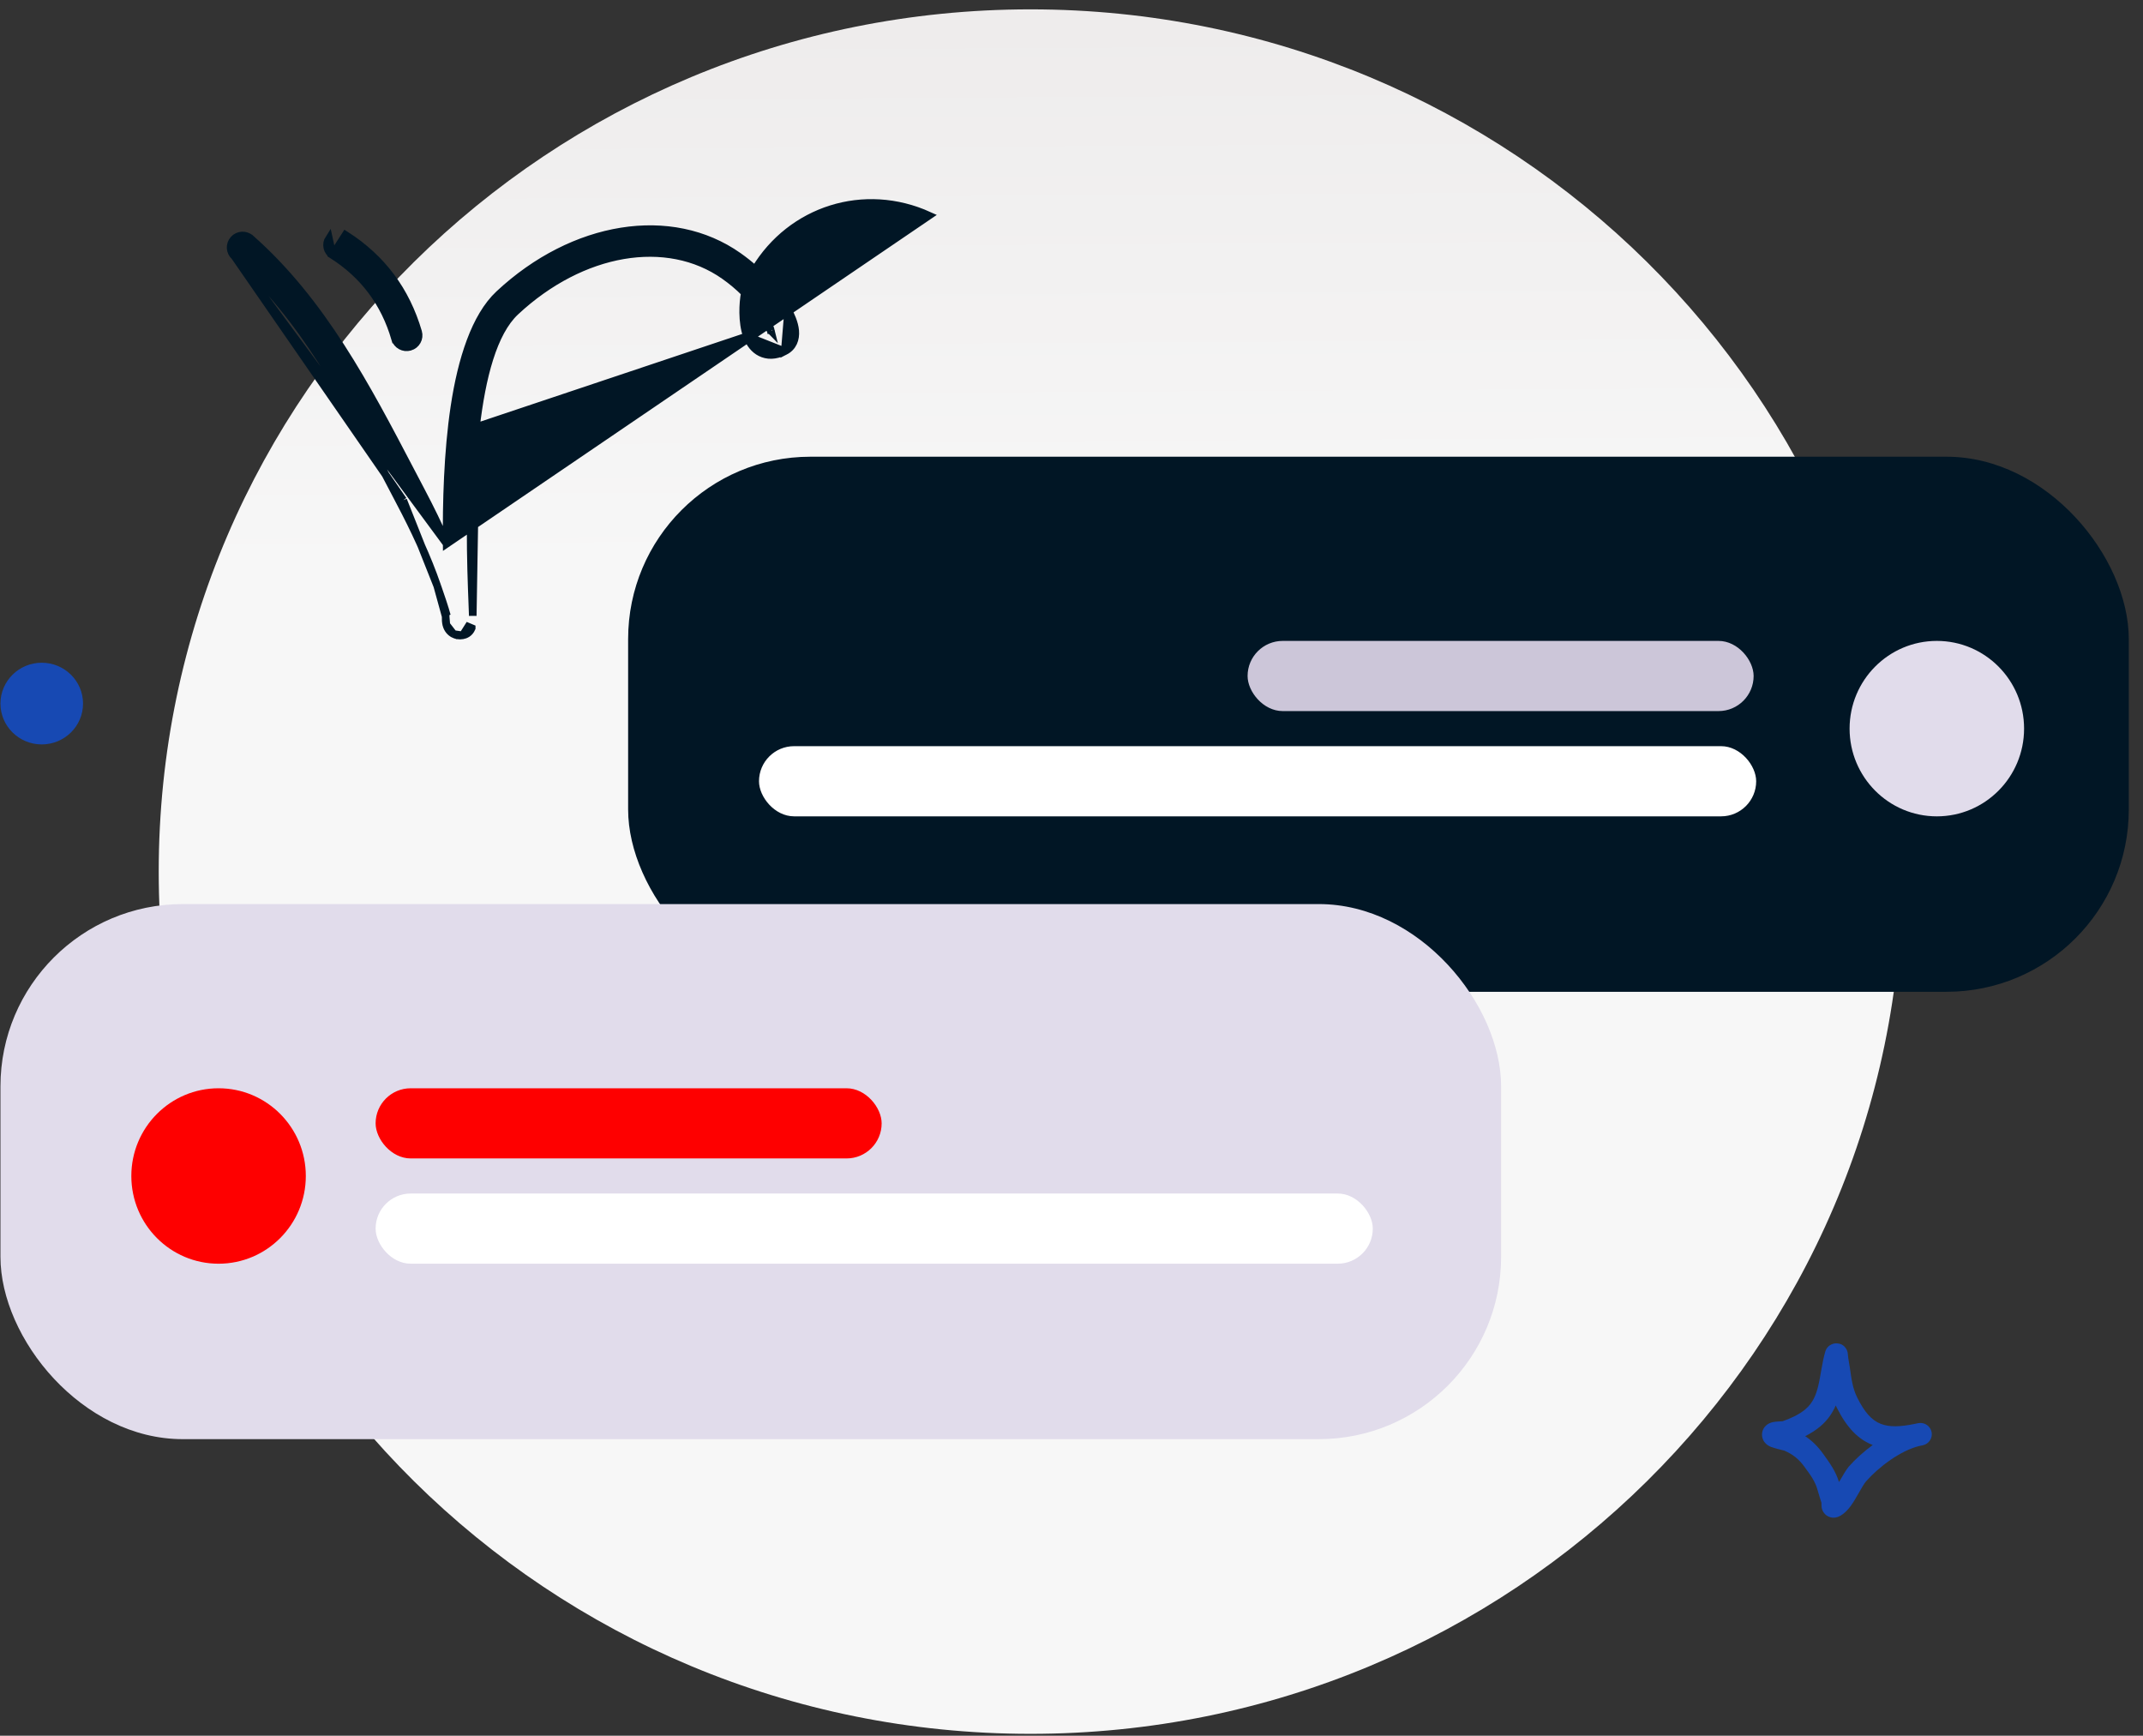 <svg width="142" height="115" viewBox="0 0 142 115" fill="none" xmlns="http://www.w3.org/2000/svg">
<rect x="0" y="0" width="142" height="115" fill="#333333" stroke="none"/>
<path d="M68.281 114.877C100.182 114.877 126.044 89.299 126.044 57.748C126.044 26.197 100.182 0.62 68.281 0.62C36.379 0.62 10.517 26.197 10.517 57.748C10.517 89.299 36.379 114.877 68.281 114.877Z" fill="url(#paint0_linear_5718_698)"/>
<path fill-rule="evenodd" clip-rule="evenodd" d="M118.118 94.165C118.645 93.98 119.199 93.733 119.626 93.376C120.133 92.952 120.339 92.406 120.478 91.832C120.656 91.093 120.727 90.306 120.943 89.567C121.023 89.292 121.176 89.188 121.242 89.142C121.409 89.026 121.577 88.995 121.736 89.007C121.924 89.02 122.182 89.09 122.352 89.402C122.376 89.446 122.407 89.514 122.428 89.607C122.444 89.675 122.454 89.889 122.47 89.977C122.511 90.193 122.545 90.41 122.577 90.628C122.684 91.353 122.745 91.969 123.083 92.635C123.54 93.539 123.999 94.092 124.621 94.337C125.223 94.574 125.942 94.529 126.86 94.344C126.948 94.323 127.034 94.305 127.12 94.29C127.525 94.22 127.912 94.483 127.992 94.882C128.071 95.281 127.814 95.67 127.412 95.757C127.329 95.776 127.246 95.793 127.164 95.809C125.923 96.113 124.486 97.198 123.65 98.148C123.393 98.441 123.016 99.26 122.631 99.782C122.348 100.167 122.029 100.421 121.761 100.511C121.582 100.571 121.43 100.562 121.305 100.532C121.124 100.487 120.973 100.39 120.858 100.235C120.795 100.151 120.736 100.037 120.709 99.893C120.695 99.823 120.694 99.646 120.694 99.566C120.616 99.299 120.52 99.039 120.45 98.77C120.283 98.128 119.956 97.722 119.568 97.185C119.204 96.683 118.814 96.367 118.242 96.115C118.168 96.097 117.567 95.951 117.355 95.868C117.045 95.746 116.898 95.541 116.844 95.43C116.753 95.243 116.744 95.079 116.762 94.943C116.789 94.742 116.88 94.569 117.042 94.43C117.143 94.344 117.293 94.26 117.494 94.219C117.649 94.187 118.061 94.168 118.118 94.165ZM121.641 93.119C121.669 93.181 121.699 93.242 121.73 93.305C122.401 94.629 123.15 95.368 124.061 95.727L124.092 95.739C123.482 96.186 122.931 96.686 122.509 97.166C122.335 97.364 122.105 97.774 121.857 98.194C121.631 97.469 121.262 96.956 120.798 96.314C120.444 95.824 120.072 95.456 119.615 95.155C119.97 94.976 120.308 94.765 120.602 94.519C121.092 94.109 121.416 93.635 121.641 93.119Z" fill="#1749B3"/>
<ellipse cx="2.766" cy="46.616" rx="2.736" ry="2.706" fill="#1749B3"/>
<path d="M22.036 16.901L22.036 16.901C24.126 18.235 25.487 20.078 26.18 22.441L26.421 22.37L26.18 22.44C26.301 22.863 26.745 23.102 27.166 22.98L27.167 22.98C27.585 22.858 27.833 22.419 27.708 21.996C26.905 19.259 25.318 17.113 22.895 15.566L22.036 16.901ZM22.036 16.901C21.667 16.665 21.557 16.174 21.796 15.805L22.036 16.901Z" fill="#011625" stroke="#011625" stroke-width="0.503"/>
<path d="M52.001 23.276L52.001 23.276C52.547 23 52.743 22.472 52.693 21.908C52.649 21.392 52.375 20.817 52.226 20.556L52.001 23.276ZM52.001 23.276C51.366 23.597 50.825 23.576 50.393 23.361C49.981 23.158 49.68 22.768 49.497 22.285L49.496 22.285M52.001 23.276L49.496 22.285M49.496 22.285C49.322 21.824 49.252 21.257 49.245 20.721C49.239 20.244 49.282 19.774 49.353 19.402C48.939 18.988 48.489 18.61 48.008 18.271C44.198 15.586 38.55 16.546 34.155 20.65C33.423 21.334 32.863 22.413 32.438 23.753C32.014 25.089 31.732 26.659 31.538 28.299L31.538 28.299M49.496 22.285L31.538 28.299M31.538 28.299C31.012 32.74 31.204 37.633 31.295 39.946C31.308 40.293 31.32 40.581 31.326 40.802L31.326 40.803L31.538 28.299ZM30.659 42.095L30.662 42.095C30.833 42.062 31.108 41.966 31.256 41.618C31.256 41.618 31.256 41.617 31.256 41.617L31.024 41.519L30.659 42.095ZM30.659 42.095C30.417 42.138 30.216 42.092 30.053 42.008L30.052 42.008M30.659 42.095L30.052 42.008M30.052 42.008C29.83 41.892 29.654 41.688 29.575 41.395L29.575 41.393M30.052 42.008L29.575 41.393M29.575 41.393C29.533 41.233 29.525 41.03 29.529 40.84L29.529 40.837M29.575 41.393L29.529 40.837M29.529 40.837C29.531 40.798 29.534 40.761 29.536 40.727C29.539 40.692 29.542 40.664 29.543 40.636C29.545 40.609 29.546 40.588 29.545 40.572C29.544 40.556 29.543 40.551 29.543 40.553L29.785 40.484L29.544 40.554C29.397 40.047 29.225 39.55 29.05 39.044C29.024 38.97 28.998 38.896 28.973 38.822L28.973 38.821M29.529 40.837L28.973 38.821M28.973 38.821C28.31 36.889 27.452 35.075 26.495 33.256L26.718 33.139M28.973 38.821L26.718 33.139M26.718 33.139L26.495 33.256C26.238 32.768 25.982 32.277 25.725 31.786C22.929 26.434 20.091 21 15.549 16.989L15.549 16.989M26.718 33.139L15.549 16.989M15.549 16.989C15.221 16.699 15.188 16.197 15.482 15.868C15.773 15.54 16.275 15.512 16.604 15.801L16.605 15.801C21.351 19.992 24.317 25.663 27.185 31.147C27.425 31.606 27.665 32.064 27.905 32.52L27.905 32.52C28.514 33.676 29.086 34.837 29.598 36.029M15.549 16.989L29.598 36.029M29.598 36.029C29.573 33.323 29.658 29.973 30.111 26.953C30.348 25.376 30.693 23.883 31.173 22.601C31.651 21.321 32.271 20.236 33.067 19.492L33.067 19.492C37.997 14.889 44.485 13.844 48.928 16.977L48.928 16.977C49.312 17.248 49.682 17.542 50.033 17.857C52.417 13.89 57.267 12.334 61.561 14.284C61.561 14.284 61.561 14.284 61.561 14.284L29.598 36.029ZM51.089 21.937C51.086 21.936 51.087 21.937 51.095 21.936L51.089 21.937ZM51.089 21.937C51.09 21.941 51.092 21.946 51.093 21.951C51.093 21.952 51.093 21.954 51.094 21.956C51.094 21.957 51.094 21.958 51.094 21.959C51.096 21.973 51.099 21.995 51.1 22.023C51.102 22.055 51.102 22.086 51.102 22.105L51.089 21.937ZM50.986 21.724L50.986 21.725C51.016 21.802 51.038 21.855 51.062 21.895C51.073 21.912 51.081 21.922 51.088 21.929C51.048 21.764 50.973 21.593 50.907 21.461C50.929 21.555 50.955 21.643 50.986 21.724ZM51.339 21.898L51.339 21.898L51.339 21.898Z" fill="#011625" stroke="#011625" stroke-width="0.503"/>
<rect x="41.621" y="30.26" width="99.437" height="35.452" rx="12.08" fill="#011625"/>
<rect x="82.668" y="42.464" width="33.531" height="4.649" rx="2.325" fill="#CCC6D9"/>
<rect x="50.293" y="49.438" width="66.075" height="4.649" rx="2.325" fill="white"/>
<ellipse cx="128.339" cy="48.276" rx="5.781" ry="5.812" fill="#E1DCEB"/>
<rect x="0.03" y="59.9" width="99.437" height="35.452" rx="12.08" fill="#E1DCEB"/>
<rect x="24.889" y="72.104" width="33.531" height="4.649" rx="2.325" fill="#FE0000"/>
<rect x="24.889" y="79.078" width="66.075" height="4.649" rx="2.325" fill="white"/>
<ellipse cx="14.483" cy="77.916" rx="5.781" ry="5.812" fill="#FE0000"/>
<defs>
<linearGradient id="paint0_linear_5718_698" x1="67.835" y1="-17.982" x2="68.993" y2="182.644" gradientUnits="userSpaceOnUse">
<stop stop-color="#E9E6E6"/>
<stop offset="0.276" stop-color="#F7F7F7"/>
</linearGradient>
</defs>
</svg>

